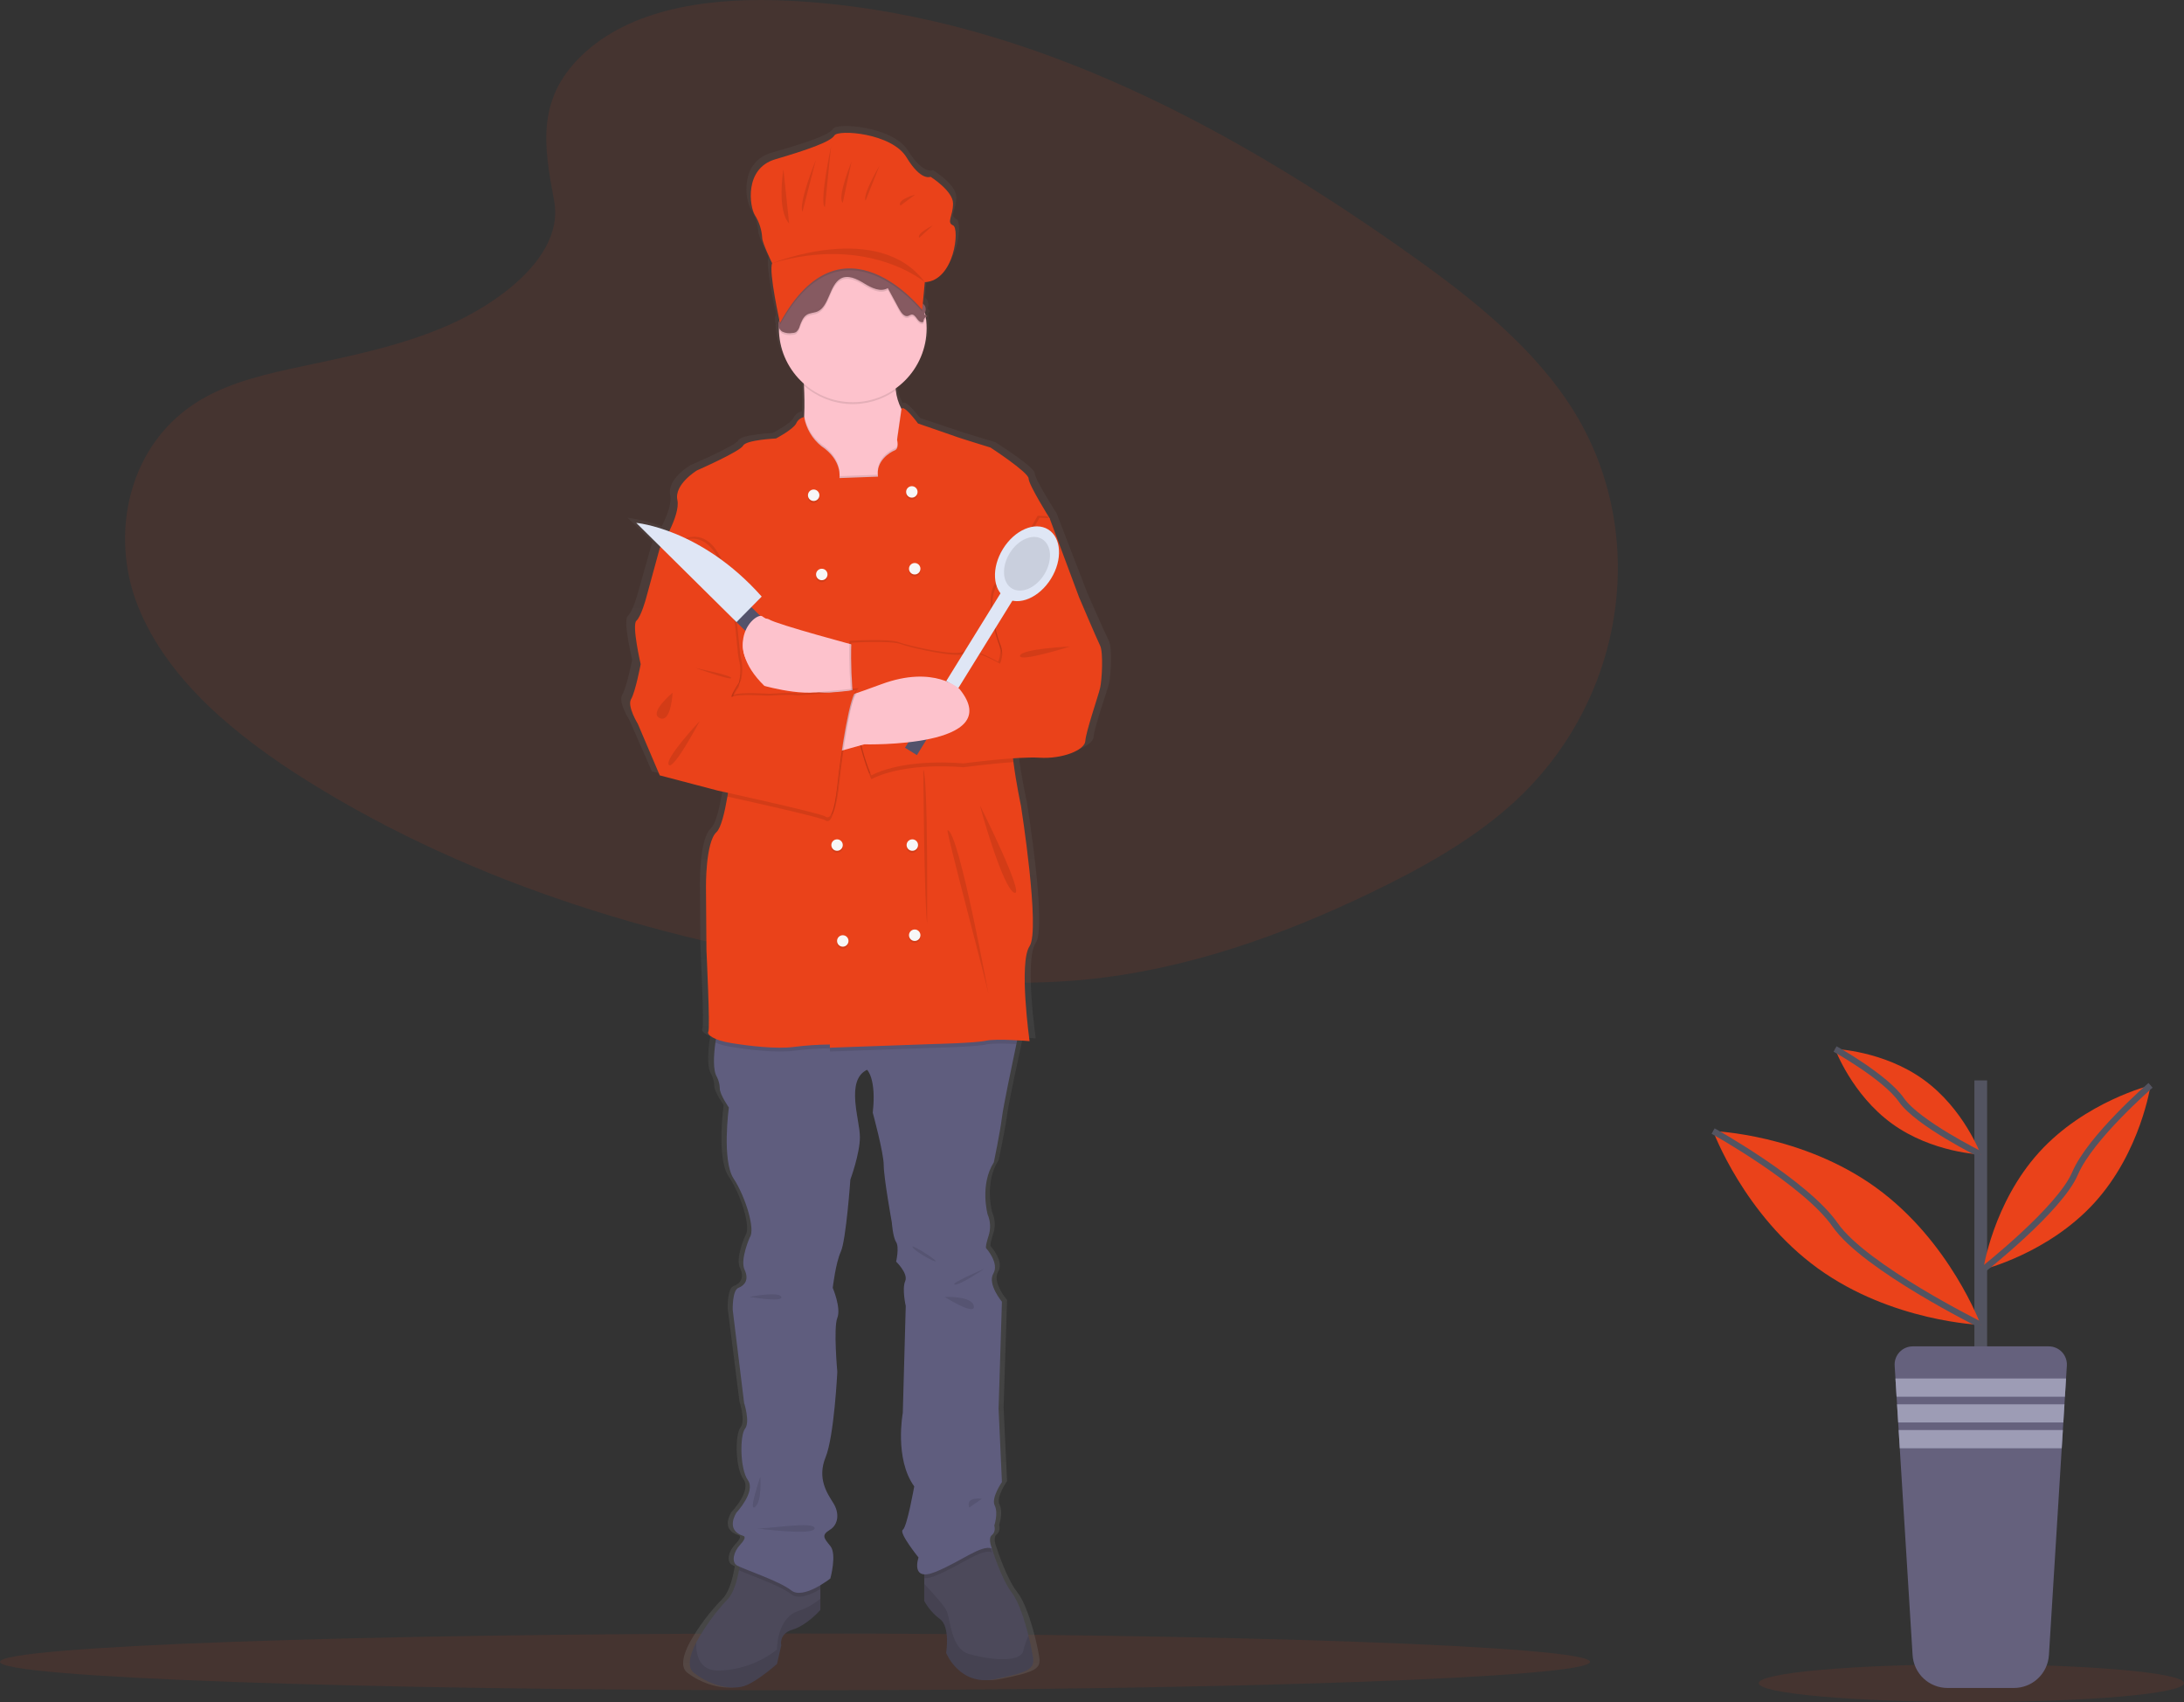 <svg width="702" height="547" viewBox="0 0 702 547" fill="none" xmlns="http://www.w3.org/2000/svg">
<rect x="0" y="0" width="702" height="547" fill="#333333" stroke="none"/>
<path opacity="0.1" d="M255.54 543.221C396.67 543.221 511.079 539.138 511.079 534.103C511.079 529.067 396.67 524.984 255.54 524.984C114.409 524.984 0 529.067 0 534.103C0 539.138 114.409 543.221 255.54 543.221Z" fill="#EA421A"/>
<path opacity="0.1" d="M188.36 16.554C204.639 2.03 230.194 -0.931 253.454 0.226C326.514 3.86 392.466 39.174 449.513 79.118C470.165 93.578 490.498 109.162 503.903 129.075C531.192 169.612 523.098 225.768 485.151 259.163C472.241 270.525 456.59 279.235 440.523 286.956C411.954 300.684 381.13 311.705 348.705 314.842C325.583 317.079 302.176 315.261 279.189 312.139C214.965 303.419 151.924 284.137 99.087 251.146C75.913 236.676 54.07 218.687 44.518 195.279C34.966 171.871 41.079 142.208 64.742 128.353C74.529 122.622 86.23 120.034 97.686 117.604C114.549 114.027 131.683 110.501 146.9 103.229C162.618 95.717 181.229 81.192 178.117 64.567C174.778 46.728 172.099 31.061 188.36 16.554Z" fill="#EA421A"/>
<path opacity="0.1" d="M633.656 547C671.401 547 702 544.29 702 540.946C702 537.603 671.401 534.892 633.656 534.892C595.911 534.892 565.312 537.603 565.312 540.946C565.312 544.29 595.911 547 633.656 547Z" fill="#EA421A"/>
<path d="M356.445 206.01C355.333 203.854 349.451 190.453 349.451 190.453L339.594 164.883C339.594 164.883 332.599 154.1 332.599 152.098C332.599 150.095 319.881 142.086 319.881 142.086C319.881 142.086 309.548 139.005 308.753 138.697C307.958 138.389 295.717 134.334 295.717 134.334C295.717 134.334 290.897 127.988 290.21 129.646L290.21 129.65C290.185 129.608 290.159 129.572 290.134 129.529C289.149 127.686 288.525 125.672 288.296 123.595C288.27 123.411 288.248 123.216 288.224 123.023C291.399 120.869 294.001 117.972 295.806 114.583C297.61 111.195 298.562 107.417 298.579 103.577C298.576 102.566 298.508 101.556 298.375 100.554C298.463 100.499 298.554 100.451 298.649 100.41C298.846 100.324 298.796 100.254 298.651 100.181C298.701 100.155 298.75 100.127 298.801 100.106C299.064 99.991 298.888 99.904 298.633 99.801L298.648 99.794C299.007 99.638 298.554 99.534 298.189 99.369C298.17 99.263 298.151 99.156 298.13 99.05C298.211 98.847 298.26 98.633 298.276 98.415C298.309 98.431 298.338 98.448 298.372 98.463C298.461 98.066 298.459 97.654 298.366 97.258C298.343 97.339 298.315 97.418 298.283 97.495C298.306 97.136 298.232 96.778 298.069 96.457C297.906 96.136 297.661 95.865 297.358 95.672C297.339 95.656 297.319 95.639 297.301 95.623L297.975 88.712C307.916 88.242 309.66 71.309 307.393 70.368C305.126 69.427 307.393 67.389 307.393 63.312C307.393 59.236 299.894 54.689 299.894 54.689C299.894 54.689 296.754 56.257 291.871 48.417C286.987 40.578 269.023 39.324 267.802 41.362C266.582 43.4 258.559 46.066 248.094 49.045C237.63 52.023 239.548 64.41 241.292 67.075C242.729 69.279 243.57 71.818 243.734 74.444C243.734 76.012 247.048 82.597 247.048 82.597C246.003 84.879 248.662 97.38 249.45 100.932C249.438 101.042 249.425 101.151 249.414 101.26C249.407 101.271 249.398 101.28 249.392 101.291C249.354 101.348 249.32 101.408 249.29 101.47C249.121 101.838 249.065 102.248 249.129 102.648C249.072 103.085 249.133 103.53 249.306 103.936C249.366 107.283 250.139 110.579 251.575 113.602C253.01 116.626 255.074 119.307 257.629 121.467C257.641 121.681 257.653 121.896 257.665 122.116C257.811 125.018 257.894 128.45 257.741 131.734C257.733 131.902 257.721 132.067 257.712 132.234C257.135 132.351 256.593 132.602 256.131 132.967C255.669 133.332 255.299 133.8 255.051 134.334C254.066 136.232 248.343 139.159 248.343 139.159C248.343 139.159 238.327 139.621 237.373 141.469C236.419 143.318 221.953 149.479 221.953 149.479C221.953 149.479 214.322 153.946 215.435 159.029C216.016 161.686 214.384 165.812 212.693 169.148C209.155 167.805 205.471 166.886 201.718 166.409L209.823 174.171C209.653 174.437 209.553 174.587 209.553 174.587L204.942 190.915C204.942 190.915 203.353 196.614 201.763 198C200.173 199.387 203.194 212.017 203.194 212.017C203.194 212.017 201.445 220.951 200.014 223.262C198.583 225.573 202.24 231.272 202.24 231.272L209.553 247.908L228.948 252.837C228.948 252.837 230.24 253.11 232.329 253.558C232.263 253.956 232.196 254.352 232.127 254.747C231.192 260.046 229.965 264.919 228.471 266.238C224.814 269.472 224.973 283.952 224.973 283.952L225.132 304.438C225.132 304.438 226.404 329.7 225.768 330.624C225.367 331.208 226.172 332.159 228.297 333.014C228.237 333.394 228.177 333.78 228.121 334.173C227.523 338.363 227.256 343.144 228.63 345.258C229.226 346.401 229.552 347.665 229.583 348.954C229.583 350.957 232.604 355.116 232.604 355.116C232.604 355.116 230.219 372.214 234.194 378.067C238.168 383.92 241.507 394.549 239.599 397.013C239.599 397.013 236.26 404.253 237.85 407.488C239.44 410.722 237.85 412.571 235.784 413.341C233.717 414.111 233.895 420.427 233.895 420.427L237.691 450.463C237.691 450.463 239.758 456.625 238.009 458.781C236.26 460.938 236.26 471.72 238.963 475.417C241.666 479.114 235.148 485.891 235.148 485.891C235.148 485.891 231.173 491.591 237.532 493.439C237.532 493.439 238.804 493.747 236.419 496.212C234.035 498.676 233.558 501.757 235.148 502.835C235.477 503.033 235.822 503.205 236.179 503.348C236.12 503.713 236.056 504.091 235.981 504.493C235.37 507.709 234.219 511.899 232.127 513.926C228.072 518.085 224.573 522.753 221.717 527.814C219.536 531.954 218.582 535.83 220.999 537.647C226.722 541.96 234.035 543.347 238.327 541.652C242.619 539.958 248.66 534.721 248.66 534.721L250.091 528.713C250.091 528.713 249.137 525.016 253.907 523.63C258.676 522.244 263.127 517.315 263.127 517.315V509.33C264.282 508.669 265.397 507.941 266.466 507.148C266.466 507.148 268.691 499.293 266.466 496.674C264.24 494.055 263.445 493.131 266.307 491.437C269.168 489.742 269.556 486.046 267.458 482.811C265.353 479.576 262.014 474.801 264.876 468.024C267.737 461.246 268.787 440.451 268.787 440.451C268.787 440.451 267.451 426.28 268.787 423.045C270.122 419.811 267.261 413.341 267.261 413.341C267.261 413.341 268.214 405.331 269.963 401.634C271.712 397.938 273.143 378.375 273.143 378.375C273.143 378.375 276.322 370.057 276.322 364.666C276.322 359.275 271.394 346.336 278.707 342.947C278.707 342.947 281.886 345.72 280.614 356.81C280.614 356.81 284.271 369.749 284.271 373.754C284.271 377.759 286.973 392.238 286.973 392.238C286.973 392.238 287.291 396.859 288.404 398.554C289.517 400.248 288.404 404.869 288.404 404.869C288.404 404.869 292.538 408.72 291.425 411.185C290.312 413.649 291.615 419.207 291.615 419.207L290.63 453.698C290.63 453.698 287.768 468.486 294.445 477.42C294.445 477.42 292.061 490.513 290.63 491.437C289.199 492.361 295.876 500.371 295.876 500.371C295.876 500.371 294.025 505.56 297.784 505.814V514.388C299.089 516.696 300.878 518.694 303.03 520.241C306.527 522.706 305.097 531.178 305.097 531.178C305.097 531.178 309.548 541.96 321.312 539.65C333.076 537.339 334.666 536.261 334.03 532.41C333.801 531.005 333.292 528.498 332.561 525.651C331.296 520.704 329.356 514.733 327.035 511.788C323.379 507.148 320.358 497.444 320.358 497.444C320.358 497.444 318.927 494.21 320.358 493.131C321.789 492.053 321.153 490.051 321.153 490.051C321.153 490.051 322.546 486.046 321.293 483.581C320.04 481.117 323.697 476.033 323.697 476.033L322.584 452.312L323.697 417.808C323.697 417.808 318.768 412.109 320.835 408.72C322.902 405.331 318.45 400.556 318.45 400.556C318.45 400.556 317.974 400.402 319.245 396.551C320.006 394.282 319.893 391.81 318.927 389.62C318.927 389.62 316.225 380.07 320.994 372.83C320.994 372.83 323.061 363.28 323.697 358.351C324.135 354.925 326.883 342.128 328.517 334.642C328.609 334.219 328.698 333.814 328.782 333.427C331.137 333.555 332.917 333.705 332.917 333.705C332.917 333.705 329.261 308.289 332.917 303.052C336.574 297.815 330.056 257.766 330.056 257.766C330.056 257.766 328.498 250.767 327.538 243.626C327.483 243.219 327.433 242.812 327.382 242.406C330.334 242.169 333.296 242.103 336.256 242.208C343.886 242.671 351.358 239.744 351.517 236.817C351.676 233.89 355.81 222.338 356.445 219.719C357.081 217.101 357.558 208.167 356.445 206.01Z" fill="url(#paint0_linear_190_245)"/>
<path d="M263.684 503.161V517.424C263.684 517.424 259.394 522.331 254.799 523.712C250.203 525.092 251.123 528.773 251.123 528.773L249.744 534.754C249.744 534.754 243.923 539.968 239.787 541.655C235.651 543.342 228.605 541.962 223.09 537.668C220.762 535.858 221.681 532 223.782 527.877C226.521 522.857 229.892 518.21 233.813 514.05C235.829 512.032 236.938 507.86 237.526 504.658C237.961 502.259 238.102 500.401 238.102 500.401L263.684 503.161Z" fill="#4C495A"/>
<path opacity="0.1" d="M263.684 513.805V517.424C263.684 517.424 259.394 522.332 254.799 523.712C250.203 525.092 251.123 528.773 251.123 528.773L249.744 534.754C249.744 534.754 243.923 539.968 239.787 541.655C235.651 543.342 228.605 541.962 223.09 537.668C220.762 535.858 221.681 532 223.782 527.877C223.684 532.208 224.965 537.073 231.209 536.901C237.948 536.687 244.442 534.323 249.744 530.153C249.744 530.153 249.591 520.031 256.637 517.731C259.213 516.879 261.604 515.547 263.684 513.805Z" fill="black"/>
<path d="M319.748 539.662C308.413 541.962 304.124 531.227 304.124 531.227C304.124 531.227 305.502 522.792 302.132 520.338C300.048 518.782 298.324 516.794 297.077 514.51V500.401L310.864 490.585L318.327 497.198L318.829 497.64C318.829 497.64 321.74 507.302 325.263 511.921C327.5 514.854 329.368 520.798 330.588 525.724C331.292 528.558 331.783 531.055 332.003 532.453C332.616 536.288 331.084 537.361 319.748 539.662Z" fill="#4C495A"/>
<path opacity="0.1" d="M319.748 539.662C308.413 541.962 304.124 531.227 304.124 531.227C304.124 531.227 305.502 522.792 302.132 520.338C300.048 518.782 298.324 516.794 297.077 514.51V509.044C299.265 511.357 303.389 515.835 304.277 517.731C305.502 520.338 305.656 529.846 311.323 531.533C316.991 533.22 328.02 534.754 328.939 530.46C329.322 528.828 329.874 527.24 330.588 525.724C331.292 528.558 331.783 531.055 332.003 532.453C332.616 536.288 331.084 537.361 319.748 539.662Z" fill="black"/>
<path opacity="0.1" d="M238.102 500.401L263.684 503.161V510.7C260.798 512.412 256.662 514.228 254.339 512.363C250.908 509.615 240.706 506.124 237.526 504.658C237.961 502.259 238.102 500.401 238.102 500.401Z" fill="black"/>
<path opacity="0.1" d="M318.829 498.867C315.306 497.64 309.026 503.008 300.754 506.382C299.604 506.924 298.348 507.205 297.077 507.204V500.401L310.864 490.585L318.327 497.198C318.442 497.769 318.61 498.328 318.829 498.867Z" fill="black"/>
<path d="M327.867 330.014C327.867 330.014 327.383 332.271 326.691 335.547C325.116 343.001 322.469 355.742 322.046 359.153C321.434 364.061 319.442 373.569 319.442 373.569C314.847 380.777 317.451 390.286 317.451 390.286C318.382 392.474 318.491 394.925 317.757 397.187C316.532 401.021 316.991 401.174 316.991 401.174C316.991 401.174 321.28 405.929 319.289 409.303C317.298 412.677 322.046 418.351 322.046 418.351L320.974 452.705L322.046 476.323C322.046 476.323 318.523 481.384 319.73 483.837C320.937 486.291 319.595 490.279 319.595 490.279C319.595 490.279 320.208 492.272 318.829 493.346C317.451 494.419 318.829 497.64 318.829 497.64C315.306 496.413 309.026 501.781 300.754 505.155C292.482 508.529 295.239 500.554 295.239 500.554C295.239 500.554 288.806 492.579 290.184 491.659C291.563 490.739 293.861 477.703 293.861 477.703C287.427 468.808 290.184 454.085 290.184 454.085L291.134 419.744C291.134 419.744 289.878 414.21 290.95 411.757C292.022 409.303 288.04 405.469 288.04 405.469C288.04 405.469 289.112 400.868 288.04 399.181C286.967 397.494 286.661 392.893 286.661 392.893C286.661 392.893 284.057 378.477 284.057 374.489C284.057 370.502 280.534 357.619 280.534 357.619C281.759 346.577 278.695 343.817 278.695 343.817C271.649 347.191 276.398 360.073 276.398 365.441C276.398 370.809 273.334 379.09 273.334 379.09C273.334 379.09 271.955 398.567 270.27 402.248C268.585 405.929 267.666 413.904 267.666 413.904C267.666 413.904 270.424 420.345 269.137 423.566C267.85 426.786 269.137 440.896 269.137 440.896C269.137 440.896 268.126 461.6 265.369 468.348C262.611 475.096 265.828 479.85 267.856 483.071C269.878 486.291 269.504 489.972 266.747 491.659C263.99 493.346 264.756 494.266 266.9 496.873C269.045 499.48 266.9 507.302 266.9 507.302C266.9 507.302 258.169 514.203 254.339 511.136C250.51 508.069 238.255 504.081 236.723 503.008C235.191 501.934 235.651 498.867 237.949 496.413C240.246 493.959 239.021 493.653 239.021 493.653C232.894 491.812 236.723 486.138 236.723 486.138C236.723 486.138 243.004 479.39 240.4 475.709C237.796 472.028 237.796 461.293 239.481 459.146C241.166 456.999 239.174 450.864 239.174 450.864L235.516 420.958C235.516 420.958 235.345 414.67 237.336 413.904C239.327 413.137 240.859 411.296 239.327 408.076C237.796 404.855 241.012 397.647 241.012 397.647C242.851 395.193 239.634 384.611 235.804 378.783C231.975 372.956 234.272 355.932 234.272 355.932C234.272 355.932 231.362 351.791 231.362 349.798C231.333 348.518 231.019 347.26 230.443 346.117C229.119 344.013 229.377 339.253 229.953 335.081C230.51 331.044 231.362 327.56 231.362 327.56L327.867 330.014Z" fill="#5F5D7E"/>
<path d="M297.843 156.253L267.666 163.308C267.666 163.308 252.808 150.732 256.484 143.984C257.746 141.665 258.304 137.708 258.494 133.525C258.641 130.255 258.561 126.838 258.42 123.949C258.206 119.771 257.863 116.685 257.863 116.685C257.863 116.685 288.806 99.202 287.733 116.685C287.515 119.597 287.583 122.523 287.936 125.421C288.154 127.483 288.755 129.486 289.706 131.328C291.361 134.279 293.401 134.322 293.401 134.322L297.843 156.253Z" fill="#FDC2CC"/>
<path opacity="0.1" d="M287.935 125.421C283.574 128.553 278.281 130.113 272.921 129.845C267.56 129.578 262.449 127.499 258.42 123.949C258.206 119.771 257.863 116.685 257.863 116.685C257.863 116.685 288.805 99.202 287.733 116.685C287.515 119.597 287.583 122.523 287.935 125.421Z" fill="black"/>
<path d="M274.1 129.261C287.213 129.261 297.843 118.618 297.843 105.49C297.843 92.361 287.213 81.719 274.1 81.719C260.987 81.719 250.357 92.361 250.357 105.49C250.357 118.618 260.987 129.261 274.1 129.261Z" fill="#FDC2CC"/>
<path opacity="0.1" d="M297.843 156.253L267.666 163.308C267.666 163.308 252.808 150.732 256.484 143.984C257.746 141.665 258.304 137.708 258.494 133.525C259.16 137.163 261.111 140.44 263.99 142.757C270.883 147.358 269.811 153.032 269.811 153.032L282.219 152.572C281.453 147.511 286.048 144.751 287.58 144.137C289.112 143.524 288.346 140.763 288.346 140.763L289.706 131.328C291.361 134.279 293.401 134.322 293.401 134.322L297.843 156.253Z" fill="black"/>
<path opacity="0.1" d="M327.867 330.014C327.867 330.014 327.383 332.271 326.691 335.547C323.357 335.369 318.952 335.241 316.991 335.688C313.621 336.455 300.141 336.762 300.141 336.762L266.747 337.946V336.915C262.906 336.946 259.07 337.202 255.258 337.682C249.59 338.449 240.706 337.375 235.038 336.455C233.294 336.205 231.586 335.743 229.952 335.081C230.51 331.044 231.362 327.56 231.362 327.56L327.867 330.014Z" fill="black"/>
<path d="M325.263 232.628C324.779 235.493 325.134 240.241 325.747 244.928C326.672 252.038 328.174 259.007 328.174 259.007C328.174 259.007 334.454 298.881 330.931 304.095C327.408 309.31 330.931 334.615 330.931 334.615C330.931 334.615 320.361 333.695 316.991 334.461C313.621 335.228 300.141 335.535 300.141 335.535L266.747 336.719V335.688C262.906 335.719 259.07 335.975 255.258 336.455C249.591 337.222 240.706 336.148 235.038 335.228C229.37 334.308 227.073 332.468 227.685 331.548C228.298 330.627 227.073 305.476 227.073 305.476L226.92 285.078C226.92 285.078 226.766 270.662 230.29 267.442C231.729 266.129 232.912 261.276 233.813 256.001C235.106 248.363 235.804 239.836 235.804 239.836L212.52 177.417L212.061 176.19C212.061 176.19 218.801 165.762 217.729 160.701C216.656 155.64 224.009 151.192 224.009 151.192C224.009 151.192 237.949 145.058 238.868 143.217C239.787 141.377 249.437 140.917 249.437 140.917C249.437 140.917 254.952 138.003 255.902 136.114C256.133 135.586 256.486 135.121 256.933 134.757C257.379 134.393 257.906 134.141 258.469 134.022C259.118 137.704 261.08 141.026 263.99 143.371C270.883 147.972 269.811 153.646 269.811 153.646L282.219 153.186C281.453 148.125 286.048 145.364 287.58 144.751C289.112 144.138 288.346 141.377 288.346 141.377L289.78 131.445C290.441 129.795 295.086 136.114 295.086 136.114C295.086 136.114 306.881 140.15 307.647 140.457C308.413 140.764 318.37 143.831 318.37 143.831C318.37 143.831 330.624 151.806 330.624 153.799C330.624 155.793 337.364 166.529 337.364 166.529C337.364 166.529 337.285 166.958 337.138 167.743C335.581 176.197 326.384 226.034 325.263 232.628Z" fill="#EA421A"/>
<path d="M276.244 207.783C276.244 207.783 249.744 200.729 247.14 199.042C244.536 197.355 229.217 207.17 247.906 220.512C247.906 220.512 270.758 225.267 276.871 220.512C282.985 215.758 276.244 207.783 276.244 207.783Z" fill="#FDC2CC"/>
<path opacity="0.1" d="M333.535 165.762L336.752 165.915L346.249 191.373C346.249 191.373 351.917 204.716 352.989 206.863C354.062 209.01 353.602 217.905 352.989 220.512C352.377 223.12 348.394 234.622 348.241 237.536C348.087 240.45 340.888 243.363 333.535 242.903C326.182 242.443 309.026 244.744 309.026 244.744C309.026 244.744 290.703 242.826 279.461 248.578C279.461 248.578 272.262 233.702 273.028 205.943C273.028 205.943 285.742 205.176 288.959 206.403C292.176 207.63 307.8 211.157 309.792 209.317C311.783 207.476 320.821 212.691 320.821 212.691C321.281 211.68 321.519 210.581 321.519 209.47C321.519 208.359 321.281 207.261 320.821 206.25C319.289 202.569 316.685 191.067 320.055 187.386C323.425 183.705 333.535 165.762 333.535 165.762Z" fill="black"/>
<path opacity="0.1" d="M325.747 244.928C318.143 245.443 309.638 246.584 309.638 246.584C309.638 246.584 291.318 244.664 280.074 250.418C280.074 250.418 272.874 235.542 273.64 207.783C273.64 207.783 286.354 207.016 289.571 208.243C292.788 209.47 308.413 212.998 310.404 211.157C312.396 209.317 321.433 214.531 321.433 214.531C321.893 213.52 322.131 212.422 322.131 211.311C322.131 210.199 321.893 209.101 321.433 208.09C319.902 204.409 317.297 192.907 320.667 189.226C324.038 185.546 334.148 167.602 334.148 167.602L337.138 167.743C335.581 176.197 326.384 226.033 325.263 232.628C324.779 235.493 325.134 240.241 325.747 244.928Z" fill="black"/>
<path d="M334.148 166.375L337.364 166.528L346.862 191.987C346.862 191.987 352.53 205.329 353.602 207.477C354.674 209.624 354.215 218.519 353.602 221.126C352.989 223.733 349.006 235.235 348.853 238.149C348.7 241.063 341.5 243.977 334.148 243.517C326.795 243.057 309.638 245.357 309.638 245.357C309.638 245.357 291.316 243.44 280.074 249.191C280.074 249.191 272.874 234.315 273.64 206.556C273.64 206.556 286.354 205.79 289.571 207.016C292.788 208.243 308.413 211.771 310.404 209.93C312.396 208.09 321.433 213.304 321.433 213.304C321.893 212.293 322.131 211.195 322.131 210.084C322.131 208.973 321.893 207.874 321.433 206.863C319.902 203.182 317.297 191.68 320.667 187.999C324.037 184.319 334.148 166.375 334.148 166.375Z" fill="#EA421A"/>
<path d="M301.784 222.707L305.607 225.077L326.907 190.636L323.085 188.267L301.784 222.707Z" fill="#DFE6F5"/>
<path d="M337.828 185.972C341.593 179.885 341.188 172.808 336.923 170.165C332.659 167.521 326.151 170.313 322.387 176.399C318.622 182.486 319.027 189.563 323.291 192.207C327.556 194.85 334.064 192.059 337.828 185.972Z" fill="#DFE6F5"/>
<path opacity="0.1" d="M335.649 184.621C338.351 180.252 338.061 175.172 335 173.275C331.939 171.377 327.267 173.381 324.565 177.75C321.863 182.119 322.154 187.199 325.215 189.097C328.276 190.994 332.947 188.99 335.649 184.621Z" fill="black"/>
<path d="M290.897 240.31L294.72 242.68L307.973 221.25L304.151 218.881L290.897 240.31Z" fill="#53526B"/>
<path d="M268.432 241.83L277.776 239.223C277.776 239.223 323.885 240.45 308.413 221.433C308.413 221.433 300.294 213.611 283.291 219.899C266.288 226.187 261.539 226.954 261.539 226.954L268.432 241.83Z" fill="#FDC2CC"/>
<path opacity="0.1" d="M261.539 161.621C262.554 161.621 263.377 160.797 263.377 159.78C263.377 158.764 262.554 157.94 261.539 157.94C260.524 157.94 259.701 158.764 259.701 159.78C259.701 160.797 260.524 161.621 261.539 161.621Z" fill="black"/>
<path opacity="0.1" d="M293.095 160.547C294.11 160.547 294.933 159.723 294.933 158.707C294.933 157.691 294.11 156.867 293.095 156.867C292.079 156.867 291.256 157.691 291.256 158.707C291.256 159.723 292.079 160.547 293.095 160.547Z" fill="black"/>
<path d="M261.539 161.007C262.554 161.007 263.377 160.183 263.377 159.167C263.377 158.151 262.554 157.327 261.539 157.327C260.524 157.327 259.701 158.151 259.701 159.167C259.701 160.183 260.524 161.007 261.539 161.007Z" fill="#F7F7F7"/>
<path opacity="0.1" d="M264.143 187.079C265.158 187.079 265.981 186.255 265.981 185.239C265.981 184.222 265.158 183.398 264.143 183.398C263.128 183.398 262.305 184.222 262.305 185.239C262.305 186.255 263.128 187.079 264.143 187.079Z" fill="black"/>
<path opacity="0.1" d="M294.014 185.239C295.029 185.239 295.852 184.415 295.852 183.398C295.852 182.382 295.029 181.558 294.014 181.558C292.999 181.558 292.176 182.382 292.176 183.398C292.176 184.415 292.999 185.239 294.014 185.239Z" fill="black"/>
<path d="M264.143 186.466C265.158 186.466 265.981 185.642 265.981 184.625C265.981 183.609 265.158 182.785 264.143 182.785C263.128 182.785 262.305 183.609 262.305 184.625C262.305 185.642 263.128 186.466 264.143 186.466Z" fill="#F7F7F7"/>
<path opacity="0.1" d="M293.248 274.047C294.263 274.047 295.086 273.223 295.086 272.206C295.086 271.19 294.263 270.366 293.248 270.366C292.233 270.366 291.41 271.19 291.41 272.206C291.41 273.223 292.233 274.047 293.248 274.047Z" fill="black"/>
<path opacity="0.1" d="M269.055 274.047C270.071 274.047 270.894 273.223 270.894 272.206C270.894 271.19 270.071 270.366 269.055 270.366C268.04 270.366 267.217 271.19 267.217 272.206C267.217 273.223 268.04 274.047 269.055 274.047Z" fill="black"/>
<path d="M293.248 273.433C294.263 273.433 295.086 272.609 295.086 271.593C295.086 270.576 294.263 269.753 293.248 269.753C292.233 269.753 291.41 270.576 291.41 271.593C291.41 272.609 292.233 273.433 293.248 273.433Z" fill="#F7F7F7"/>
<path opacity="0.1" d="M270.894 304.862C271.909 304.862 272.732 304.038 272.732 303.022C272.732 302.005 271.909 301.181 270.894 301.181C269.879 301.181 269.056 302.005 269.056 303.022C269.056 304.038 269.879 304.862 270.894 304.862Z" fill="black"/>
<path opacity="0.1" d="M294.014 303.022C295.029 303.022 295.852 302.198 295.852 301.182C295.852 300.165 295.029 299.341 294.014 299.341C292.999 299.341 292.176 300.165 292.176 301.182C292.176 302.198 292.999 303.022 294.014 303.022Z" fill="black"/>
<path d="M270.894 304.249C271.909 304.249 272.732 303.425 272.732 302.408C272.732 301.392 271.909 300.568 270.894 300.568C269.879 300.568 269.056 301.392 269.056 302.408C269.056 303.425 269.879 304.249 270.894 304.249Z" fill="#F7F7F7"/>
<path d="M269.055 273.433C270.071 273.433 270.894 272.609 270.894 271.593C270.894 270.576 270.071 269.753 269.055 269.753C268.04 269.753 267.217 270.576 267.217 271.593C267.217 272.609 268.04 273.433 269.055 273.433Z" fill="#F7F7F7"/>
<path d="M294.014 302.408C295.029 302.408 295.852 301.585 295.852 300.568C295.852 299.552 295.029 298.728 294.014 298.728C292.999 298.728 292.176 299.552 292.176 300.568C292.176 301.585 292.999 302.408 294.014 302.408Z" fill="#F7F7F7"/>
<path d="M293.095 159.934C294.11 159.934 294.933 159.11 294.933 158.094C294.933 157.077 294.11 156.253 293.095 156.253C292.079 156.253 291.256 157.077 291.256 158.094C291.256 159.11 292.079 159.934 293.095 159.934Z" fill="#F7F7F7"/>
<path d="M294.014 184.625C295.029 184.625 295.852 183.801 295.852 182.785C295.852 181.769 295.029 180.945 294.014 180.945C292.999 180.945 292.176 181.769 292.176 182.785C292.176 183.801 292.999 184.625 294.014 184.625Z" fill="#F7F7F7"/>
<path opacity="0.1" d="M296.771 247.351C296.771 247.351 297.077 289.373 297.996 296.887C297.996 296.887 298.33 249.332 296.771 247.351Z" fill="black"/>
<path opacity="0.1" d="M304.583 266.828C303.952 266.828 317.145 316.058 317.757 319.585C318.37 323.112 308.26 266.828 304.583 266.828Z" fill="black"/>
<path opacity="0.1" d="M315 258.853C315 259.313 322.353 285.539 326.029 286.919C329.706 288.299 315 258.853 315 258.853Z" fill="black"/>
<path opacity="0.1" d="M343.951 207.783C343.951 207.783 328.327 208.48 327.867 210.739C327.408 212.998 343.951 207.783 343.951 207.783Z" fill="black"/>
<path opacity="0.1" d="M316.378 407.769C316.378 407.769 305.196 412.523 306.881 412.83C308.566 413.137 316.378 407.769 316.378 407.769Z" fill="black"/>
<path opacity="0.1" d="M293.248 400.714C292.812 399.733 300.754 404.702 300.754 405.315C300.754 405.929 293.86 402.095 293.248 400.714Z" fill="black"/>
<path opacity="0.1" d="M303.664 416.817C303.664 416.817 312.396 416.376 313.008 419.741C313.621 423.105 303.664 416.817 303.664 416.817Z" fill="black"/>
<path opacity="0.1" d="M240.859 416.798C240.859 416.798 250.356 414.939 251.122 416.798C251.888 418.658 240.859 416.798 240.859 416.798Z" fill="black"/>
<path opacity="0.1" d="M244.382 474.635C244.382 474.635 245.005 482.457 242.702 484.297C240.4 486.138 244.382 474.635 244.382 474.635Z" fill="black"/>
<path opacity="0.1" d="M243.223 491.199C246.221 491.505 261.999 488.745 261.845 491.199C261.692 493.653 243.223 491.199 243.223 491.199Z" fill="black"/>
<path opacity="0.1" d="M315.612 481.69C315.612 481.69 310.231 480.862 311.543 484.497L315.612 481.69Z" fill="black"/>
<path opacity="0.1" d="M215.584 175.577H212.674L208.231 191.833C208.231 191.833 206.7 197.508 205.168 198.888C203.636 200.268 206.546 212.844 206.546 212.844C206.546 212.844 204.861 221.739 203.483 224.04C202.104 226.34 205.627 232.015 205.627 232.015L212.674 248.578L231.362 253.485C231.362 253.485 264.296 260.694 265.828 261.767C267.36 262.841 268.739 261.307 269.811 251.338C270.883 241.37 273.794 222.046 276.091 221.126C276.091 221.126 257.71 223.12 256.178 222.813C254.646 222.506 247.293 222.966 247.293 222.966C247.293 222.966 237.643 222.353 236.111 223.273C234.579 224.193 238.102 218.818 238.102 218.818C238.747 216.358 238.747 213.772 238.102 211.311C237.03 207.17 236.417 160.241 215.584 175.577Z" fill="black"/>
<path opacity="0.1" d="M275.479 222.966C273.181 223.886 270.27 243.21 269.198 253.179C268.126 263.147 266.747 264.681 265.215 263.607C263.971 262.736 242.017 257.816 233.813 256.001C235.106 248.363 235.804 239.836 235.804 239.836L212.52 177.417H214.971C235.804 162.081 236.417 209.01 237.489 213.151C238.134 215.612 238.134 218.198 237.489 220.66C237.489 220.66 233.966 226.033 235.498 225.113C237.03 224.193 246.68 224.807 246.68 224.807C246.68 224.807 254.033 224.346 255.565 224.653C257.097 224.96 275.479 222.966 275.479 222.966Z" fill="black"/>
<path d="M214.971 176.19H212.061L207.618 192.447C207.618 192.447 206.087 198.121 204.555 199.502C203.023 200.882 205.933 213.458 205.933 213.458C205.933 213.458 204.248 222.353 202.87 224.653C201.491 226.954 205.014 232.628 205.014 232.628L212.061 249.191L230.749 254.099C230.749 254.099 263.683 261.307 265.215 262.381C266.747 263.454 268.126 261.921 269.198 251.952C270.27 241.983 273.181 222.66 275.478 221.739C275.478 221.739 257.097 223.733 255.565 223.426C254.033 223.12 246.68 223.58 246.68 223.58C246.68 223.58 237.03 222.966 235.498 223.886C233.966 224.807 237.489 219.432 237.489 219.432C238.134 216.971 238.134 214.385 237.489 211.924C236.417 207.783 235.804 160.854 214.971 176.19Z" fill="#EA421A"/>
<path opacity="0.1" d="M224.928 231.708C224.928 231.708 216.503 247.658 214.971 245.817C213.439 243.977 224.928 231.708 224.928 231.708Z" fill="black"/>
<path opacity="0.1" d="M216.197 222.625C216.197 222.625 208.384 229.101 212.061 230.788C215.737 232.475 216.197 222.625 216.197 222.625Z" fill="black"/>
<path opacity="0.1" d="M223.55 214.685C224.162 214.838 234.885 216.97 235.038 217.898C235.191 218.825 223.55 214.685 223.55 214.685Z" fill="black"/>
<path opacity="0.1" d="M297.911 102.337C297.578 102.454 297.293 102.68 297.104 102.978C296.914 103.276 296.829 103.629 296.863 103.981C296.238 104.533 295.362 103.883 294.853 103.177C294.339 102.478 293.756 101.613 292.978 101.711C292.609 101.829 292.25 101.979 291.906 102.159C290.681 102.551 289.645 101.11 288.959 99.846C287.764 97.632 286.569 95.419 285.374 93.209C282.978 94.601 280.148 93.141 277.77 91.699C275.393 90.258 272.562 88.792 270.16 90.184C266.637 92.221 266.508 99.012 262.856 100.686C261.68 101.226 260.313 101.11 259.223 101.852C258.144 102.588 257.562 104.005 257.078 105.361C256.899 106.133 256.478 106.827 255.877 107.342C255.495 107.542 255.07 107.646 254.64 107.643C253.557 107.827 252.444 107.671 251.453 107.195C250.934 106.869 250.542 106.374 250.342 105.794C250.141 105.214 250.144 104.583 250.35 104.005C250.379 103.944 250.412 103.885 250.448 103.827C250.841 103.352 251.193 102.845 251.502 102.312C251.87 101.337 251.343 100.202 251.46 99.147C251.649 97.343 253.555 96.392 253.88 94.619C254.015 93.926 253.874 93.184 254.002 92.485C254.02 92.393 254.045 92.303 254.076 92.215L252.955 92.988C254.211 91.522 254.842 89.485 255.761 87.706C256.782 85.758 258.187 84.038 259.891 82.649C261.595 81.26 263.563 80.232 265.675 79.627C269.67 78.461 273.892 78.78 277.923 79.768C281.757 80.724 285.43 82.239 288.824 84.264C290.036 84.915 291.114 85.792 291.998 86.847C292.739 87.941 293.369 89.106 293.879 90.325C295.068 92.791 298.315 95.073 295.729 95.417C293.579 95.705 295.539 97.214 296.667 98.233C296.921 98.432 297.141 98.673 297.316 98.944C297.504 99.332 297.589 99.761 297.566 100.192C297.542 100.622 297.41 101.039 297.182 101.404C296.747 101.956 298.511 102.067 297.911 102.337Z" fill="black"/>
<path d="M297.911 101.723C297.578 101.841 297.293 102.066 297.104 102.364C296.914 102.662 296.829 103.015 296.863 103.367C296.238 103.919 295.362 103.269 294.853 102.564C294.339 101.864 293.757 100.999 292.978 101.097C292.609 101.215 292.25 101.365 291.906 101.545C290.681 101.938 289.645 100.496 288.959 99.233C287.764 97.018 286.569 94.805 285.374 92.595C282.978 93.987 280.148 92.528 277.77 91.086C275.393 89.644 272.562 88.178 270.16 89.571C266.637 91.607 266.508 98.398 262.856 100.073C261.68 100.613 260.314 100.496 259.223 101.239C258.144 101.975 257.562 103.392 257.078 104.747C256.899 105.519 256.478 106.214 255.877 106.729C255.495 106.929 255.07 107.032 254.64 107.03C253.557 107.214 252.444 107.057 251.453 106.582C250.934 106.255 250.542 105.761 250.342 105.181C250.141 104.601 250.144 103.97 250.35 103.392C250.38 103.331 250.412 103.271 250.449 103.214C250.841 102.739 251.193 102.232 251.502 101.699C251.87 100.723 251.343 99.588 251.46 98.533C251.649 96.73 253.555 95.779 253.88 94.006C254.015 93.313 253.874 92.57 254.002 91.871C254.02 91.779 254.045 91.689 254.076 91.601L252.955 92.374C254.211 90.908 254.842 88.871 255.761 87.092C256.782 85.144 258.187 83.424 259.891 82.035C261.595 80.647 263.563 79.619 265.675 79.013C269.67 77.847 273.892 78.166 277.923 79.154C281.757 80.111 285.43 81.626 288.824 83.651C290.036 84.302 291.114 85.178 291.998 86.234C292.739 87.327 293.369 88.493 293.879 89.712C295.068 92.178 298.315 94.46 295.729 94.803C293.579 95.092 295.54 96.601 296.667 97.619C296.921 97.819 297.141 98.059 297.316 98.331C297.504 98.719 297.589 99.148 297.566 99.578C297.542 100.008 297.41 100.426 297.182 100.791C296.747 101.343 298.511 101.453 297.911 101.723Z" fill="#865A61"/>
<path opacity="0.1" d="M296.667 97.619L296.422 100.202C296.422 100.202 270.712 67.578 250.712 104.416C250.712 104.416 250.614 103.968 250.448 103.214C250.841 102.739 251.193 102.232 251.502 101.699C251.87 100.723 251.343 99.588 251.46 98.533C251.649 96.73 253.555 95.779 253.88 94.006C254.015 93.313 253.874 92.57 254.002 91.871C254.02 91.779 254.045 91.689 254.076 91.601L252.955 92.374C254.211 90.908 254.842 88.871 255.761 87.092C256.782 85.144 258.187 83.424 259.891 82.035C261.595 80.647 263.563 79.619 265.675 79.013C269.67 77.847 273.892 78.166 277.923 79.154C281.757 80.111 285.43 81.626 288.824 83.651C290.036 84.302 291.114 85.178 291.998 86.234C292.739 87.327 293.369 88.493 293.879 89.712C295.068 92.178 298.315 94.46 295.729 94.803C293.579 95.092 295.539 96.601 296.667 97.619Z" fill="black"/>
<g opacity="0.1">
<path opacity="0.1" d="M297.301 101.389C297.174 101.532 297.082 101.702 297.031 101.886C296.981 102.07 296.973 102.263 297.009 102.451C296.384 103.003 295.508 102.353 295 101.647C294.485 100.948 293.903 100.083 293.125 100.181C292.755 100.299 292.396 100.449 292.052 100.629C290.827 101.022 289.791 99.58 289.105 98.316C287.91 96.102 286.715 93.889 285.521 91.679C283.125 93.071 280.294 91.611 277.917 90.169C275.539 88.728 272.708 87.262 270.306 88.654C266.783 90.691 266.654 97.482 263.003 99.157C261.826 99.697 260.46 99.58 259.369 100.322C258.291 101.058 257.709 102.475 257.225 103.831C257.045 104.603 256.625 105.297 256.024 105.813C255.642 106.012 255.217 106.116 254.786 106.113C253.703 106.297 252.59 106.141 251.6 105.665C251.006 105.271 250.581 104.67 250.406 103.979C250.284 104.529 250.333 105.102 250.547 105.623C250.76 106.144 251.127 106.587 251.6 106.892C252.59 107.368 253.703 107.524 254.786 107.34C255.217 107.343 255.642 107.239 256.024 107.039C256.625 106.524 257.045 105.83 257.225 105.058C257.709 103.702 258.291 102.285 259.369 101.549C260.46 100.807 261.826 100.923 263.003 100.384C266.654 98.709 266.783 91.918 270.306 89.881C272.708 88.489 275.539 89.955 277.917 91.396C280.294 92.838 283.125 94.298 285.521 92.906C286.715 95.114 287.91 97.326 289.105 99.543C289.791 100.807 290.827 102.248 292.052 101.856C292.396 101.676 292.755 101.526 293.125 101.408C293.903 101.31 294.485 102.175 295 102.874C295.508 103.58 296.384 104.23 297.009 103.678C296.975 103.326 297.06 102.973 297.25 102.675C297.44 102.377 297.724 102.151 298.057 102.034C298.535 101.819 297.519 101.704 297.301 101.389Z" fill="black"/>
<path opacity="0.1" d="M295.297 95.26C295.482 95.186 295.677 95.136 295.876 95.114C297.016 94.963 297.02 94.434 296.569 93.679C296.354 93.795 296.119 93.866 295.876 93.887C294.645 94.052 294.762 94.617 295.297 95.26Z" fill="black"/>
<path opacity="0.1" d="M297.644 100.399C297.73 100.003 297.728 99.594 297.638 99.199C297.584 99.444 297.478 99.674 297.328 99.874C297.136 100.118 297.372 100.275 297.644 100.399Z" fill="black"/>
<path opacity="0.1" d="M251.641 98.632C251.628 98.702 251.613 98.771 251.606 98.844C251.581 99.396 251.621 99.95 251.725 100.493C251.798 99.872 251.769 99.243 251.641 98.632Z" fill="black"/>
<path opacity="0.1" d="M254.129 91.147C253.84 91.694 253.496 92.209 253.101 92.685L254.09 92.003C254.085 91.717 254.098 91.431 254.129 91.147Z" fill="black"/>
</g>
<path d="M250.711 103.803C250.711 103.803 247.014 87.256 248.19 84.602C248.19 84.602 244.997 78.045 244.997 76.484C244.842 73.879 244.033 71.356 242.644 69.147C240.964 66.494 239.115 54.161 249.198 51.195C259.282 48.229 267.012 45.575 268.188 43.546C269.365 41.517 286.674 42.766 291.38 50.571C296.085 58.376 299.11 56.815 299.11 56.815C299.11 56.815 306.337 61.342 306.337 65.401C306.337 69.46 304.152 71.489 306.337 72.426C308.521 73.362 306.841 90.222 297.262 90.69L296.422 99.588C296.422 99.588 270.709 66.962 250.711 103.803Z" fill="#EA421A"/>
<path opacity="0.1" d="M251.812 54.42C251.812 54.42 249.591 67.456 253.65 71.827L251.812 54.42Z" fill="black"/>
<path opacity="0.1" d="M262.228 51.429C262.228 51.429 256.56 65.385 257.939 68.069L262.228 51.429Z" fill="black"/>
<path opacity="0.1" d="M267.13 46.982C267.13 46.982 263.301 65.155 265.139 66.612L267.13 46.982Z" fill="black"/>
<path opacity="0.1" d="M273.717 51.889C273.717 51.889 268.968 63.545 270.883 65.155L273.717 51.889Z" fill="black"/>
<path opacity="0.1" d="M282.678 53.27C282.678 53.27 277.087 62.778 278.236 64.465L282.678 53.27Z" fill="black"/>
<path opacity="0.1" d="M294.167 62.548C294.167 62.548 288.193 64.158 289.418 66.076L294.167 62.548Z" fill="black"/>
<path opacity="0.1" d="M299.835 72.44C299.835 72.44 294.473 75.047 295.469 76.427L299.835 72.44Z" fill="black"/>
<path opacity="0.1" d="M248.19 84.602C248.19 84.602 282.434 70.676 297.262 90.69C297.262 90.69 279.264 75.37 248.19 84.602Z" fill="black"/>
<path d="M235.815 199.028L240.587 194.196L254.077 207.547L249.306 212.38L236.899 200.101L235.815 199.028Z" fill="#53526B"/>
<path d="M204.512 168.048C204.512 168.048 225.396 169.827 244.833 191.731L236.732 199.936L204.512 168.048Z" fill="#DFE6F5"/>
<path d="M267.153 207.213C267.153 207.213 247.08 199.887 245.107 198.135C243.135 196.383 231.532 206.576 245.688 220.431C245.688 220.431 262.997 225.368 267.627 220.431C272.258 215.494 267.153 207.213 267.153 207.213Z" fill="#FDC2CC"/>
<path d="M638.711 347.232H634.629V439.173H638.711V347.232Z" fill="#535461"/>
<path d="M664.346 438.894L664.087 443.035L663.727 448.878L663.577 451.316L663.216 457.166L663.06 459.604L662.699 465.448L658.584 531.925C658.407 534.785 657.147 537.47 655.062 539.432C652.977 541.395 650.222 542.488 647.36 542.488H625.98C623.118 542.488 620.365 541.395 618.28 539.432C616.196 537.469 614.938 534.784 614.762 531.925L610.64 465.448L610.28 459.604L610.13 457.166L609.763 451.316L609.613 448.878L609.252 443.035L608.994 438.894C608.945 438.099 609.059 437.303 609.329 436.554C609.6 435.805 610.02 435.119 610.565 434.539C611.11 433.96 611.768 433.497 612.498 433.182C613.228 432.866 614.015 432.703 614.81 432.703H658.536C659.331 432.703 660.118 432.866 660.847 433.182C661.577 433.498 662.234 433.96 662.778 434.54C663.323 435.12 663.743 435.806 664.012 436.555C664.282 437.303 664.395 438.099 664.346 438.894Z" fill="#65617D"/>
<path d="M664.087 443.035L663.726 448.878H609.613L609.252 443.035H664.087Z" fill="#9D9CB5"/>
<path d="M663.576 451.316L663.216 457.167H610.13L609.762 451.316H663.576Z" fill="#9D9CB5"/>
<path d="M663.06 459.604L662.7 465.448H610.641L610.28 459.604H663.06Z" fill="#9D9CB5"/>
<path d="M603.023 381.693C626.779 398.898 636.67 425.809 636.67 425.809C636.67 425.809 608.045 424.827 584.289 407.622C560.533 390.418 550.642 363.506 550.642 363.506C550.642 363.506 579.267 364.489 603.023 381.693Z" fill="#EA421A"/>
<path d="M550.642 363.506C550.642 363.506 580.353 380.018 589.885 393.688C599.416 407.357 636.67 425.809 636.67 425.809" stroke="#535461" stroke-width="2" stroke-miterlimit="10"/>
<path d="M618.356 347.029C631.286 356.393 636.67 371.041 636.67 371.041C636.67 371.041 621.089 370.506 608.159 361.141C595.229 351.777 589.845 337.129 589.845 337.129C589.845 337.129 605.426 337.664 618.356 347.029Z" fill="#EA421A"/>
<path d="M589.845 337.129C589.845 337.129 606.017 346.117 611.205 353.557C616.393 360.997 636.67 371.041 636.67 371.041" stroke="#535461" stroke-width="2" stroke-miterlimit="10"/>
<path d="M655.459 370.295C640.608 386.638 637.466 407.991 637.466 407.991C637.466 407.991 658.404 402.848 673.255 386.505C688.107 370.162 691.248 348.809 691.248 348.809C691.248 348.809 670.311 353.952 655.459 370.295Z" fill="#EA421A"/>
<path d="M691.248 348.809C691.248 348.809 671.903 365.561 666.986 377.103C662.07 388.645 637.466 407.991 637.466 407.991" stroke="#535461" stroke-width="2" stroke-miterlimit="10"/>
<defs>
<linearGradient id="paint0_linear_190_245" x1="278.398" y1="542.354" x2="278.398" y2="40.496" gradientUnits="userSpaceOnUse">
<stop stop-color="#808080" stop-opacity="0.25"/>
<stop offset="0.535" stop-color="#808080" stop-opacity="0.12"/>
<stop offset="1" stop-color="#808080" stop-opacity="0.1"/>
</linearGradient>
</defs>
</svg>
